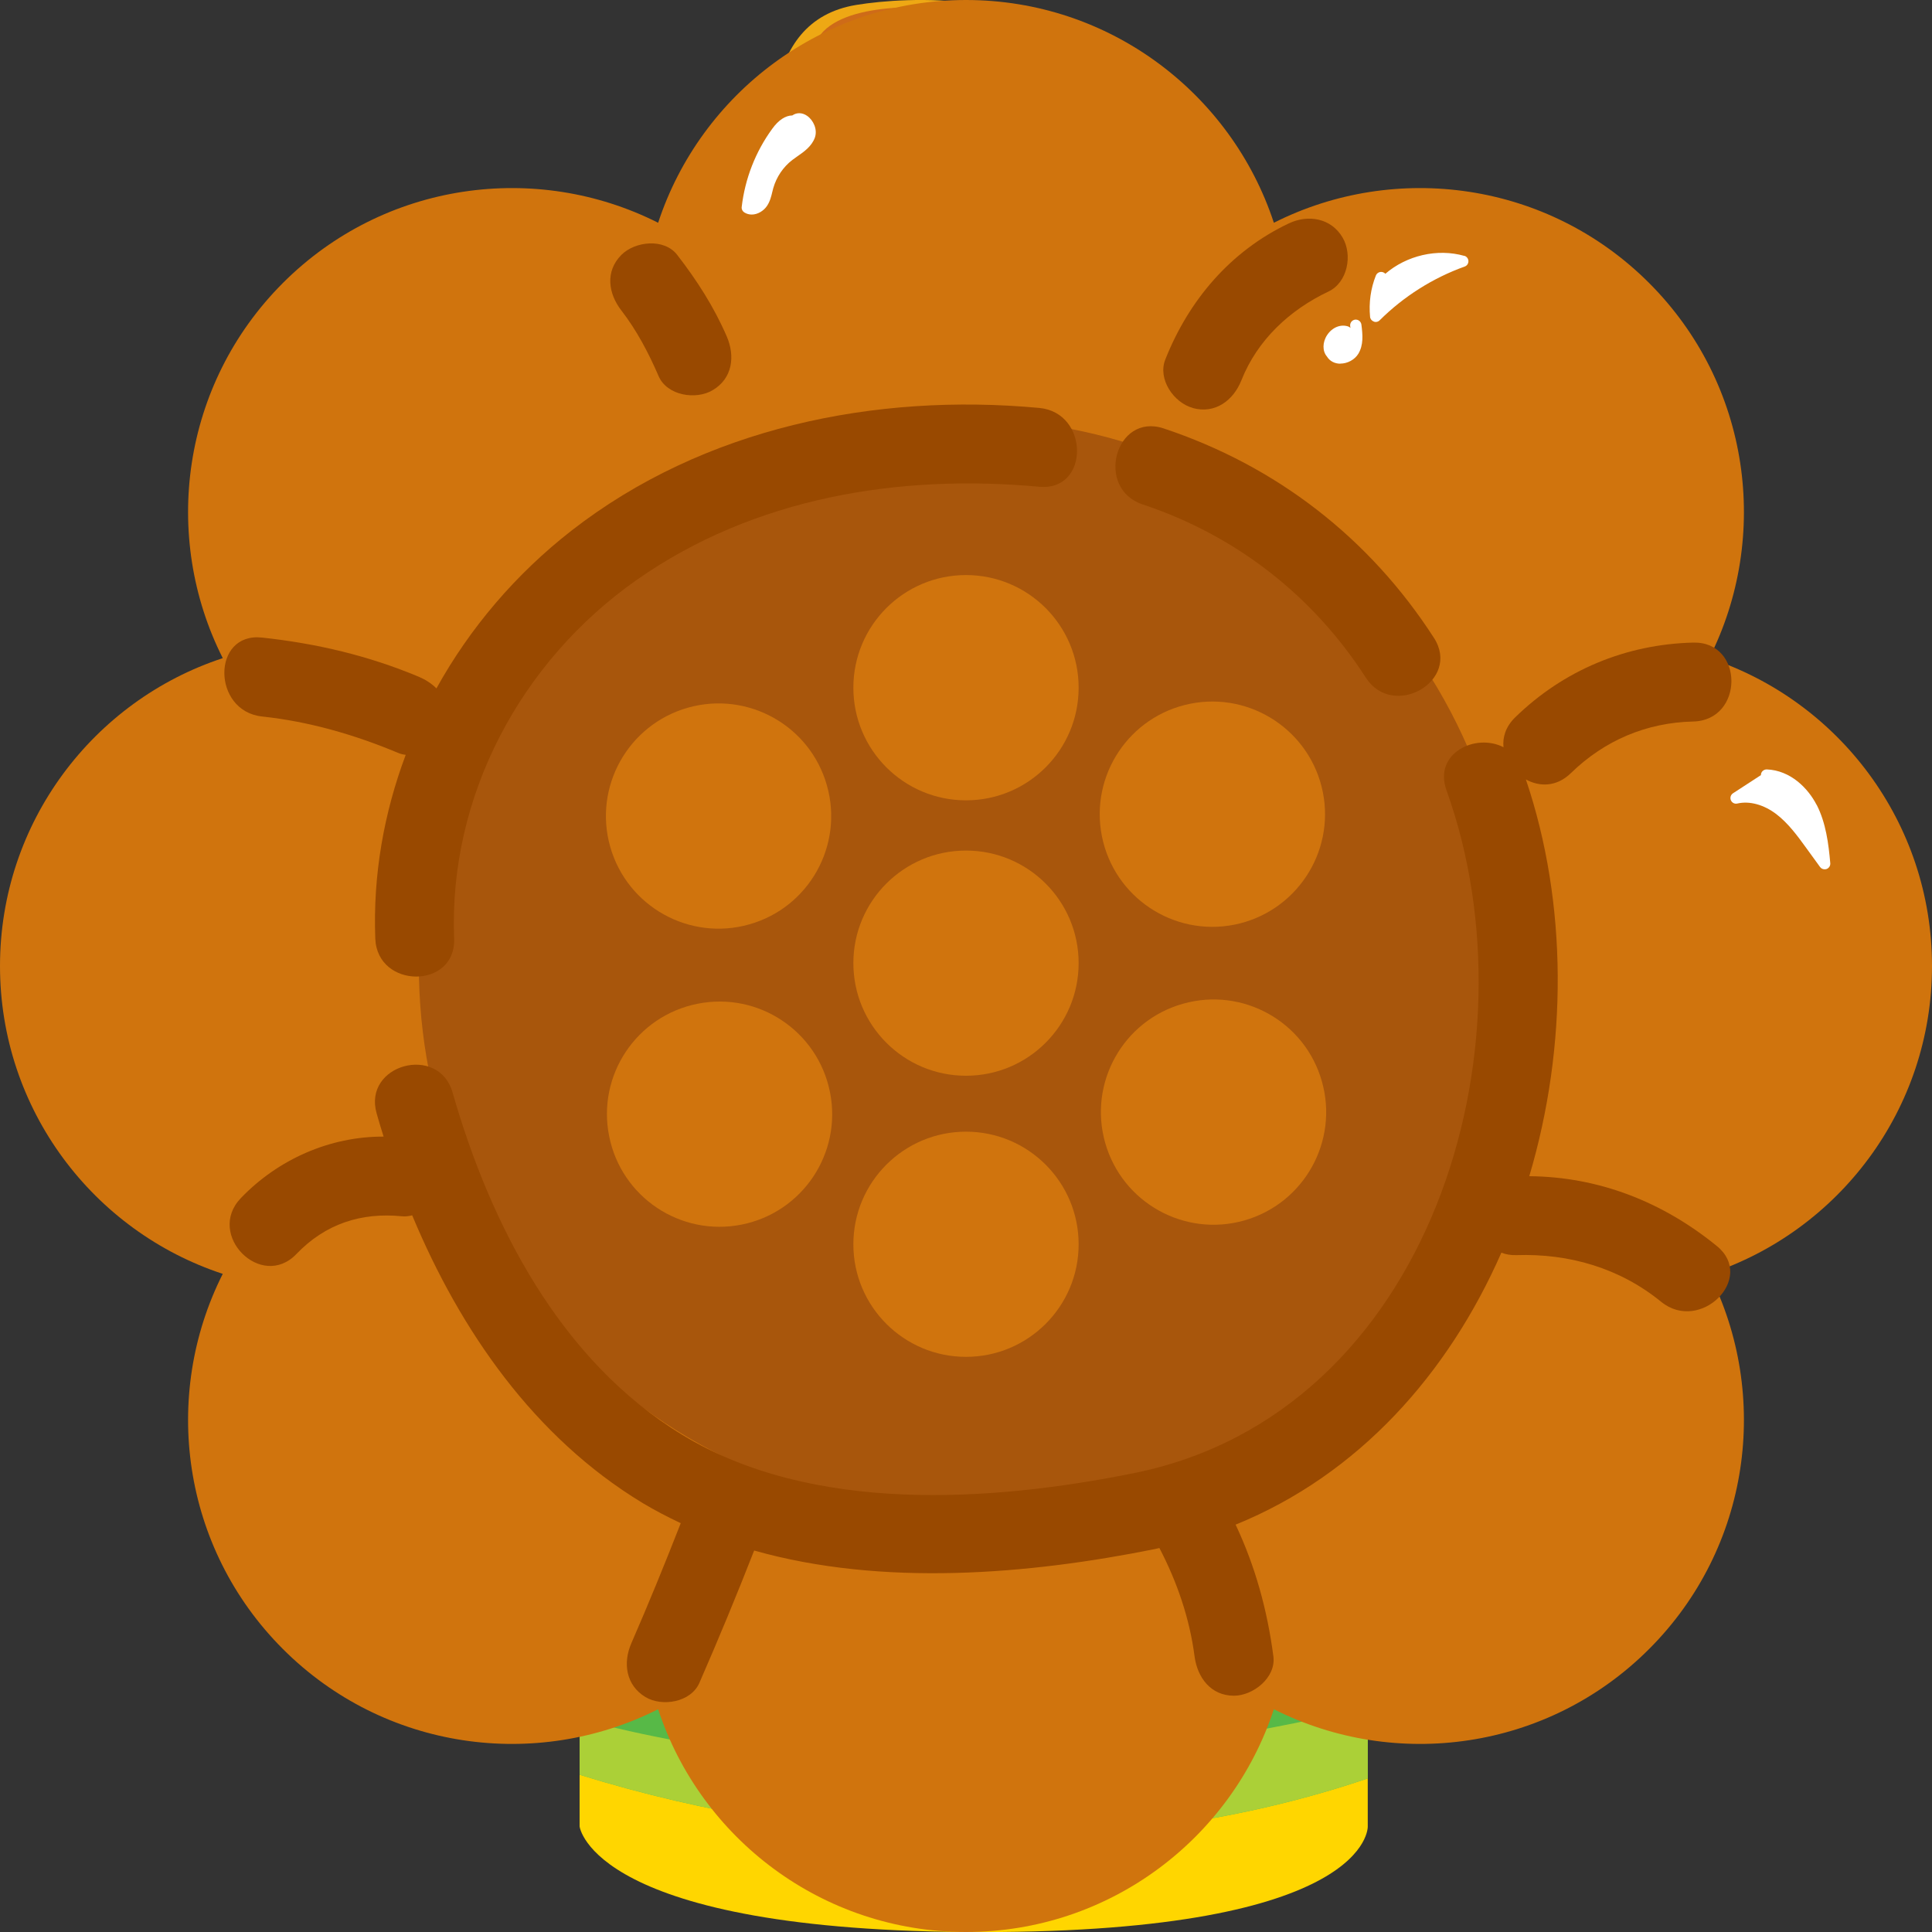 <svg width="20" height="20" viewBox="0 0 20 20" fill="none" xmlns="http://www.w3.org/2000/svg">
<rect x="0" y="0" width="20" height="20" fill="#333333" stroke="none"/>
<g clip-path="url(#clip0_802_4610)">
<path d="M13.57 6.08C12.813 4.692 11.651 3.652 11.336 3.337C11.02 3.021 10.225 1.832 10.225 1.832L8.481 1.958C8.481 1.958 7.893 3.304 7.136 5.407C6.378 7.509 6 9.613 6 12.136V18.907C6 18.907 6.126 20.001 10.164 20.001C14.201 20.001 14.159 18.907 14.159 18.907V10.37C14.159 9.403 14.327 7.468 13.57 6.08L13.57 6.08ZM12.14 9.991C11.741 9.592 11.299 6.459 11.299 5.996C11.299 5.365 12.423 5.87 12.696 6.746C12.812 7.116 13.066 8.351 13.066 9.193C13.066 10.034 12.54 10.391 12.141 9.992L12.14 9.991Z" fill="#FFD600"/>
<path d="M14.159 18.41V12.015C11.489 12.583 8.653 12.48 6.002 11.961C6.001 12.02 6 12.077 6 12.136V18.372C8.589 19.176 11.587 19.284 14.159 18.41V18.41Z" fill="#57B947"/>
<path d="M8.004 16.407C7.634 16.156 7.173 16.234 6.925 16.611C6.848 16.728 6.811 16.859 6.812 16.987C6.744 17.226 6.854 17.519 7.055 17.674C7.407 17.947 7.926 17.797 8.181 17.474C8.438 17.151 8.338 16.633 8.005 16.407H8.004Z" fill="#8DC63F"/>
<path d="M13.081 13.472C12.915 13.55 12.763 13.721 12.674 13.84C12.546 14.009 12.583 14.363 12.272 14.391C12.164 14.4 12.05 14.401 11.947 14.447C11.735 14.543 11.623 14.659 11.521 14.866C11.412 15.084 11.56 15.175 11.246 15.394C11.148 15.463 10.863 15.497 10.74 15.547C10.384 15.69 10.174 16.243 10.351 16.556C10.358 16.568 10.369 16.575 10.38 16.577C10.525 16.802 10.828 16.94 11.098 16.865C11.27 16.817 11.47 16.753 11.586 16.605C11.872 16.24 11.775 15.985 11.993 15.923C12.261 15.846 12.381 15.879 12.68 15.612C12.929 15.389 12.777 15.002 13.202 14.866C13.69 14.708 14.036 14.256 13.886 13.831C13.769 13.501 13.438 13.303 13.08 13.472L13.081 13.472Z" fill="#00AD4D"/>
<path d="M13.216 15.592C13.032 15.595 12.825 15.691 12.694 15.763C12.509 15.866 12.4 16.207 12.105 16.105C12.002 16.069 11.897 16.022 11.784 16.022C11.551 16.023 11.402 16.085 11.224 16.233C11.037 16.389 11.136 16.534 10.76 16.606C10.642 16.628 10.366 16.543 10.235 16.538C9.85 16.524 9.435 16.945 9.471 17.306C9.473 17.321 9.479 17.331 9.489 17.338C9.53 17.605 9.752 17.855 10.03 17.898C10.207 17.925 10.416 17.948 10.581 17.86C10.991 17.641 11.005 17.367 11.23 17.399C11.506 17.439 11.602 17.519 11.984 17.396C12.303 17.294 12.32 16.875 12.764 16.925C13.274 16.981 13.774 16.707 13.808 16.255C13.835 15.903 13.611 15.585 13.216 15.593V15.592Z" fill="#8DC63F"/>
<path d="M7.876 15.226C8.034 15.375 8.206 15.509 8.363 15.659C8.47 15.761 8.632 15.599 8.525 15.497C8.367 15.348 8.196 15.213 8.038 15.064C8.015 15.042 7.99 15.035 7.966 15.034C8.032 14.939 8.1 14.844 8.173 14.752C8.264 14.638 8.103 14.475 8.011 14.59C7.774 14.889 7.586 15.222 7.321 15.497C7.218 15.603 7.38 15.766 7.482 15.659C7.622 15.515 7.739 15.356 7.853 15.194C7.858 15.205 7.865 15.216 7.875 15.226L7.876 15.226Z" fill="white"/>
<path d="M8.748 14.603C8.747 14.991 8.708 15.376 8.708 15.764C8.708 15.912 8.937 15.912 8.937 15.764C8.937 15.376 8.976 14.99 8.977 14.603C8.977 14.455 8.749 14.455 8.748 14.603Z" fill="white"/>
<path d="M8.836 16.083C8.467 16.081 8.099 16.058 7.73 16.057C7.582 16.056 7.582 16.285 7.73 16.286C8.06 16.287 8.39 16.304 8.72 16.309C8.717 16.502 8.708 16.697 8.672 16.885C8.643 17.03 8.864 17.091 8.892 16.946C8.94 16.701 8.949 16.446 8.951 16.197C8.951 16.135 8.898 16.083 8.837 16.082L8.836 16.083Z" fill="white"/>
<path d="M10.792 15.878C10.643 15.879 10.494 15.886 10.345 15.891C10.346 15.884 10.348 15.878 10.348 15.871C10.347 15.753 10.371 15.624 10.399 15.51C10.405 15.485 10.401 15.462 10.393 15.443C10.606 15.298 10.731 15.032 10.659 14.772C10.573 14.463 10.163 14.473 9.913 14.475C9.906 14.475 9.901 14.478 9.895 14.479C9.89 14.479 9.887 14.478 9.882 14.479C9.876 14.48 9.871 14.483 9.865 14.485C9.865 14.485 9.864 14.485 9.864 14.485C9.522 14.573 9.298 14.952 9.376 15.296C9.406 15.425 9.5 15.495 9.617 15.531C9.612 15.544 9.608 15.558 9.609 15.575C9.613 15.693 9.646 15.804 9.693 15.91C9.595 15.912 9.497 15.917 9.399 15.918C9.251 15.919 9.251 16.148 9.399 16.147C9.863 16.144 10.328 16.11 10.792 16.106C10.94 16.106 10.94 15.877 10.792 15.878V15.878ZM9.636 14.955C9.692 14.827 9.799 14.737 9.932 14.704C10.063 14.703 10.191 14.7 10.318 14.737C10.619 14.824 10.372 15.197 10.208 15.286C10.062 15.365 9.79 15.368 9.646 15.292C9.533 15.233 9.599 15.039 9.636 14.956V14.955ZM9.917 15.854C9.873 15.766 9.841 15.673 9.838 15.574C9.838 15.571 9.836 15.568 9.836 15.565C9.946 15.568 10.054 15.557 10.136 15.545C10.145 15.544 10.152 15.54 10.161 15.538C10.137 15.648 10.118 15.763 10.12 15.871C10.12 15.881 10.123 15.888 10.126 15.897C10.061 15.9 9.995 15.9 9.93 15.902C9.93 15.886 9.926 15.87 9.917 15.853L9.917 15.854Z" fill="white"/>
<path d="M10.048 16.244C10.04 16.244 10.035 16.247 10.028 16.248C10.024 16.248 10.021 16.247 10.018 16.248C9.8 16.29 9.448 16.476 9.532 16.755C9.613 17.022 9.93 17.124 10.186 17.067C10.442 17.01 10.699 16.787 10.656 16.506C10.619 16.26 10.231 16.245 10.048 16.244ZM10.16 16.839C10.04 16.878 9.846 16.847 9.77 16.74C9.67 16.598 9.949 16.499 10.059 16.474C10.166 16.474 10.269 16.482 10.371 16.515C10.586 16.585 10.242 16.812 10.159 16.839H10.16Z" fill="white"/>
<path d="M12.313 15.562C12.62 15.402 12.662 14.791 12.354 14.618C12.176 14.518 11.781 14.476 11.561 14.599C11.546 14.607 11.532 14.614 11.518 14.623C11.516 14.624 11.514 14.626 11.512 14.627C11.249 14.793 11.146 15.179 11.296 15.457C11.466 15.775 12.056 15.695 12.313 15.562ZM12.155 14.79C12.405 14.843 12.374 15.235 12.197 15.364C12.034 15.483 11.694 15.472 11.527 15.373C11.42 15.309 11.449 15.128 11.476 15.031C11.493 14.971 11.524 14.917 11.565 14.874C11.593 14.869 11.62 14.853 11.639 14.82C11.642 14.815 11.648 14.813 11.652 14.808C11.677 14.795 11.704 14.784 11.733 14.777C11.75 14.774 11.762 14.767 11.774 14.759C11.905 14.743 12.086 14.775 12.155 14.79V14.79Z" fill="white"/>
<path d="M12.72 15.862C12.201 15.874 11.682 15.859 11.164 15.872C11.016 15.876 11.016 16.105 11.164 16.101C11.303 16.098 11.443 16.099 11.582 16.098C11.582 16.1 11.581 16.102 11.581 16.104C11.589 16.371 11.59 16.637 11.598 16.903C11.603 17.051 11.832 17.052 11.827 16.903C11.819 16.637 11.817 16.371 11.81 16.104C11.81 16.101 11.808 16.099 11.808 16.096C11.939 16.096 12.07 16.094 12.201 16.094C12.203 16.376 12.175 16.658 12.197 16.939C12.209 17.085 12.438 17.086 12.427 16.939C12.405 16.657 12.432 16.374 12.43 16.092C12.527 16.092 12.624 16.093 12.72 16.09C12.868 16.087 12.868 15.858 12.72 15.861L12.72 15.862Z" fill="white"/>
<path d="M11.061 0.671C10.801 -0.103 9.4 -0.037 8.864 0.051C7.846 0.218 7.952 1.479 8.044 2.323C8.012 2.432 8.239 2.75 8.389 2.812C8.995 3.058 9.867 3.134 10.715 2.844C11.048 2.73 11.134 2.572 11.155 2.186C11.181 1.718 11.21 1.116 11.061 0.671Z" fill="#EEA814"/>
<path d="M8.448 0.43C8.654 0.014 9.57 0.055 9.963 0.105C10.13 0.126 10.866 0.279 10.593 0.555C10.419 0.729 9.952 0.748 9.719 0.758C9.474 0.768 9.237 0.759 8.998 0.709C8.929 0.695 8.408 0.592 8.449 0.43" fill="#CE6B18"/>
<path d="M14.159 13.065V12.015C11.489 12.583 8.653 12.48 6.002 11.961C6.001 12.02 6 12.077 6 12.136V13.097C8.72 13.688 11.439 13.557 14.159 13.065Z" fill="#ABD037"/>
<path d="M6 17.794V18.372C8.589 19.176 11.587 19.284 14.159 18.41V17.674C11.481 18.294 8.744 18.526 6 17.794Z" fill="#ABD037"/>
<path d="M20 10C20 8.514 19.033 7.253 17.694 6.813C18.329 5.555 18.122 3.98 17.071 2.929C16.02 1.878 14.445 1.671 13.187 2.306C12.747 0.967 11.486 0 10 0C8.514 0 7.253 0.967 6.813 2.306C5.555 1.671 3.98 1.878 2.929 2.929C1.878 3.98 1.671 5.555 2.306 6.813C0.967 7.253 0 8.514 0 10C0 11.486 0.967 12.747 2.306 13.187C1.671 14.445 1.878 16.02 2.929 17.071C3.98 18.122 5.555 18.329 6.813 17.694C7.253 19.033 8.514 20 10 20C11.486 20 12.747 19.033 13.187 17.694C14.445 18.329 16.02 18.122 17.071 17.071C18.122 16.02 18.329 14.445 17.694 13.187C19.033 12.747 20 11.486 20 10Z" fill="#D0740D"/>
<path d="M14.005 14.005C16.218 11.793 16.218 8.207 14.005 5.995C11.793 3.783 8.207 3.783 5.995 5.995C3.783 8.207 3.783 11.793 5.995 14.005C8.207 16.218 11.793 16.218 14.005 14.005Z" fill="#A8560C"/>
<path d="M10 11.136C10.644 11.136 11.166 10.614 11.166 9.97C11.166 9.327 10.644 8.805 10 8.805C9.356 8.805 8.834 9.327 8.834 9.97C8.834 10.614 9.356 11.136 10 11.136Z" fill="#D0740D"/>
<path d="M10 8.285C10.644 8.285 11.166 7.763 11.166 7.119C11.166 6.475 10.644 5.953 10 5.953C9.356 5.953 8.834 6.475 8.834 7.119C8.834 7.763 9.356 8.285 10 8.285Z" fill="#D0740D"/>
<path d="M10 14.046C10.644 14.046 11.166 13.524 11.166 12.881C11.166 12.237 10.644 11.715 10 11.715C9.356 11.715 8.834 12.237 8.834 12.881C8.834 13.524 9.356 14.046 10 14.046Z" fill="#D0740D"/>
<path d="M12.779 9.572C13.41 9.445 13.82 8.831 13.694 8.2C13.567 7.569 12.953 7.159 12.322 7.285C11.691 7.411 11.281 8.025 11.407 8.657C11.533 9.288 12.147 9.698 12.779 9.572Z" fill="#D0740D"/>
<path d="M7.677 12.677C8.309 12.551 8.718 11.937 8.592 11.306C8.466 10.674 7.852 10.264 7.22 10.391C6.589 10.517 6.179 11.131 6.306 11.762C6.432 12.394 7.046 12.803 7.677 12.677Z" fill="#D0740D"/>
<path d="M12.881 12.634C13.5 12.458 13.86 11.813 13.684 11.194C13.509 10.575 12.864 10.215 12.245 10.391C11.625 10.566 11.265 11.211 11.441 11.831C11.617 12.45 12.262 12.81 12.881 12.634Z" fill="#D0740D"/>
<path d="M7.757 9.569C8.376 9.394 8.736 8.749 8.56 8.13C8.385 7.51 7.74 7.151 7.121 7.326C6.501 7.502 6.141 8.147 6.317 8.766C6.493 9.385 7.138 9.745 7.757 9.569Z" fill="#D0740D"/>
<path d="M12.348 4.224C12.58 4.288 12.768 4.144 12.85 3.939C13.016 3.519 13.351 3.208 13.752 3.018C13.952 2.923 14.003 2.638 13.899 2.46C13.78 2.256 13.54 2.218 13.341 2.313C12.738 2.599 12.306 3.108 12.063 3.722C11.982 3.926 12.152 4.17 12.348 4.223V4.224Z" fill="#994900"/>
<path d="M17.773 12.899C17.212 12.442 16.552 12.182 15.831 12.176C16.23 10.833 16.229 9.35 15.796 8.069C15.936 8.146 16.113 8.148 16.261 8.004C16.609 7.665 17.043 7.48 17.529 7.469C18.054 7.456 18.056 6.64 17.529 6.652C16.83 6.669 16.185 6.938 15.684 7.427C15.586 7.523 15.554 7.632 15.564 7.735C15.276 7.586 14.836 7.797 14.974 8.181C15.933 10.846 14.809 14.628 11.742 15.249C10.257 15.549 8.406 15.671 7.064 14.854C5.803 14.087 5.079 12.685 4.685 11.309C4.541 10.805 3.754 11.019 3.899 11.526C3.921 11.606 3.946 11.686 3.971 11.766C3.416 11.764 2.879 12 2.492 12.404C2.13 12.784 2.706 13.361 3.069 12.981C3.366 12.671 3.737 12.548 4.162 12.591C4.198 12.595 4.233 12.589 4.267 12.581C4.766 13.778 5.531 14.88 6.652 15.559C6.78 15.636 6.912 15.704 7.047 15.768C6.884 16.185 6.715 16.599 6.536 17.01C6.447 17.213 6.478 17.445 6.682 17.568C6.854 17.671 7.152 17.623 7.24 17.421C7.438 16.968 7.627 16.511 7.807 16.051C9.137 16.427 10.649 16.299 11.959 16.035C11.973 16.032 11.987 16.028 12.002 16.025C12.185 16.375 12.315 16.754 12.366 17.146C12.395 17.365 12.533 17.554 12.774 17.554C12.972 17.554 13.211 17.367 13.182 17.146C13.119 16.667 12.995 16.216 12.791 15.783C14.066 15.265 14.993 14.219 15.542 12.968C15.588 12.985 15.639 12.995 15.698 12.993C16.245 12.975 16.768 13.127 17.196 13.476C17.6 13.805 18.18 13.231 17.773 12.899Z" fill="#994900"/>
<path d="M2.712 7.417C3.199 7.469 3.67 7.605 4.121 7.794C4.147 7.805 4.173 7.811 4.2 7.814C3.974 8.416 3.86 9.059 3.885 9.716C3.905 10.239 4.721 10.242 4.701 9.716C4.644 8.243 5.388 6.849 6.59 6.004C7.804 5.151 9.304 4.904 10.759 5.039C11.281 5.087 11.278 4.271 10.759 4.223C9.059 4.065 7.282 4.429 5.916 5.493C5.342 5.94 4.865 6.499 4.518 7.126C4.468 7.076 4.406 7.036 4.338 7.007C3.814 6.787 3.277 6.661 2.712 6.6C2.19 6.544 2.195 7.361 2.712 7.417V7.417Z" fill="#994900"/>
<path d="M6.818 3.894C6.906 4.096 7.203 4.142 7.376 4.04C7.585 3.918 7.611 3.685 7.523 3.482C7.39 3.175 7.215 2.903 7.01 2.638C6.875 2.464 6.575 2.497 6.433 2.638C6.261 2.811 6.298 3.041 6.433 3.215C6.591 3.419 6.716 3.657 6.818 3.894Z" fill="#994900"/>
<path d="M11.829 5.222C12.79 5.541 13.591 6.164 14.139 7.015C14.423 7.454 15.13 7.046 14.844 6.603C14.177 5.569 13.213 4.823 12.046 4.435C11.546 4.269 11.332 5.057 11.829 5.222Z" fill="#994900"/>
<path d="M18.805 8.331C18.717 8.16 18.535 7.974 18.289 7.965C18.257 7.965 18.23 7.989 18.229 8.021C18.229 8.022 18.229 8.023 18.229 8.024L17.94 8.212C17.916 8.228 17.907 8.258 17.918 8.284C17.929 8.31 17.957 8.325 17.985 8.318C18.111 8.289 18.259 8.329 18.39 8.429C18.512 8.523 18.607 8.652 18.698 8.778L18.841 8.975C18.853 8.991 18.87 8.999 18.889 8.999C18.895 8.999 18.902 8.998 18.909 8.996C18.934 8.986 18.949 8.962 18.947 8.936C18.929 8.733 18.902 8.519 18.806 8.331H18.805Z" fill="white"/>
<path d="M15.159 2.649C14.878 2.569 14.561 2.645 14.341 2.834C14.335 2.827 14.327 2.822 14.319 2.819C14.289 2.807 14.255 2.822 14.243 2.852C14.189 2.987 14.169 3.135 14.183 3.28C14.185 3.302 14.2 3.321 14.222 3.329C14.228 3.332 14.235 3.333 14.241 3.333C14.257 3.333 14.271 3.327 14.282 3.316C14.53 3.069 14.834 2.877 15.163 2.759C15.186 2.751 15.202 2.728 15.201 2.702C15.2 2.677 15.183 2.655 15.159 2.648L15.159 2.649Z" fill="white"/>
<path d="M13.875 3.764C13.949 3.764 14.023 3.724 14.061 3.663C14.116 3.571 14.107 3.467 14.093 3.359C14.088 3.327 14.059 3.305 14.027 3.309C13.995 3.314 13.973 3.343 13.977 3.375C13.978 3.382 13.979 3.388 13.98 3.395C13.973 3.388 13.965 3.382 13.955 3.379C13.878 3.354 13.792 3.389 13.74 3.466C13.688 3.543 13.689 3.636 13.736 3.69C13.765 3.738 13.816 3.765 13.876 3.765L13.875 3.764Z" fill="white"/>
<path d="M8.355 1.199C8.305 1.164 8.247 1.163 8.202 1.195C8.131 1.196 8.059 1.243 7.995 1.332C7.821 1.57 7.712 1.85 7.678 2.143C7.675 2.165 7.686 2.187 7.705 2.199C7.729 2.214 7.755 2.221 7.782 2.221C7.843 2.221 7.905 2.183 7.939 2.133C7.971 2.086 7.984 2.033 7.995 1.986C7.998 1.973 8.002 1.96 8.005 1.947C8.038 1.832 8.107 1.729 8.202 1.656C8.219 1.643 8.238 1.63 8.256 1.617C8.324 1.57 8.401 1.516 8.435 1.426C8.466 1.34 8.419 1.243 8.355 1.199L8.355 1.199Z" fill="white"/>
</g>
<defs>
<clipPath id="clip0_802_4610">
<rect width="20" height="20" fill="white"/>
</clipPath>
</defs>
</svg>
